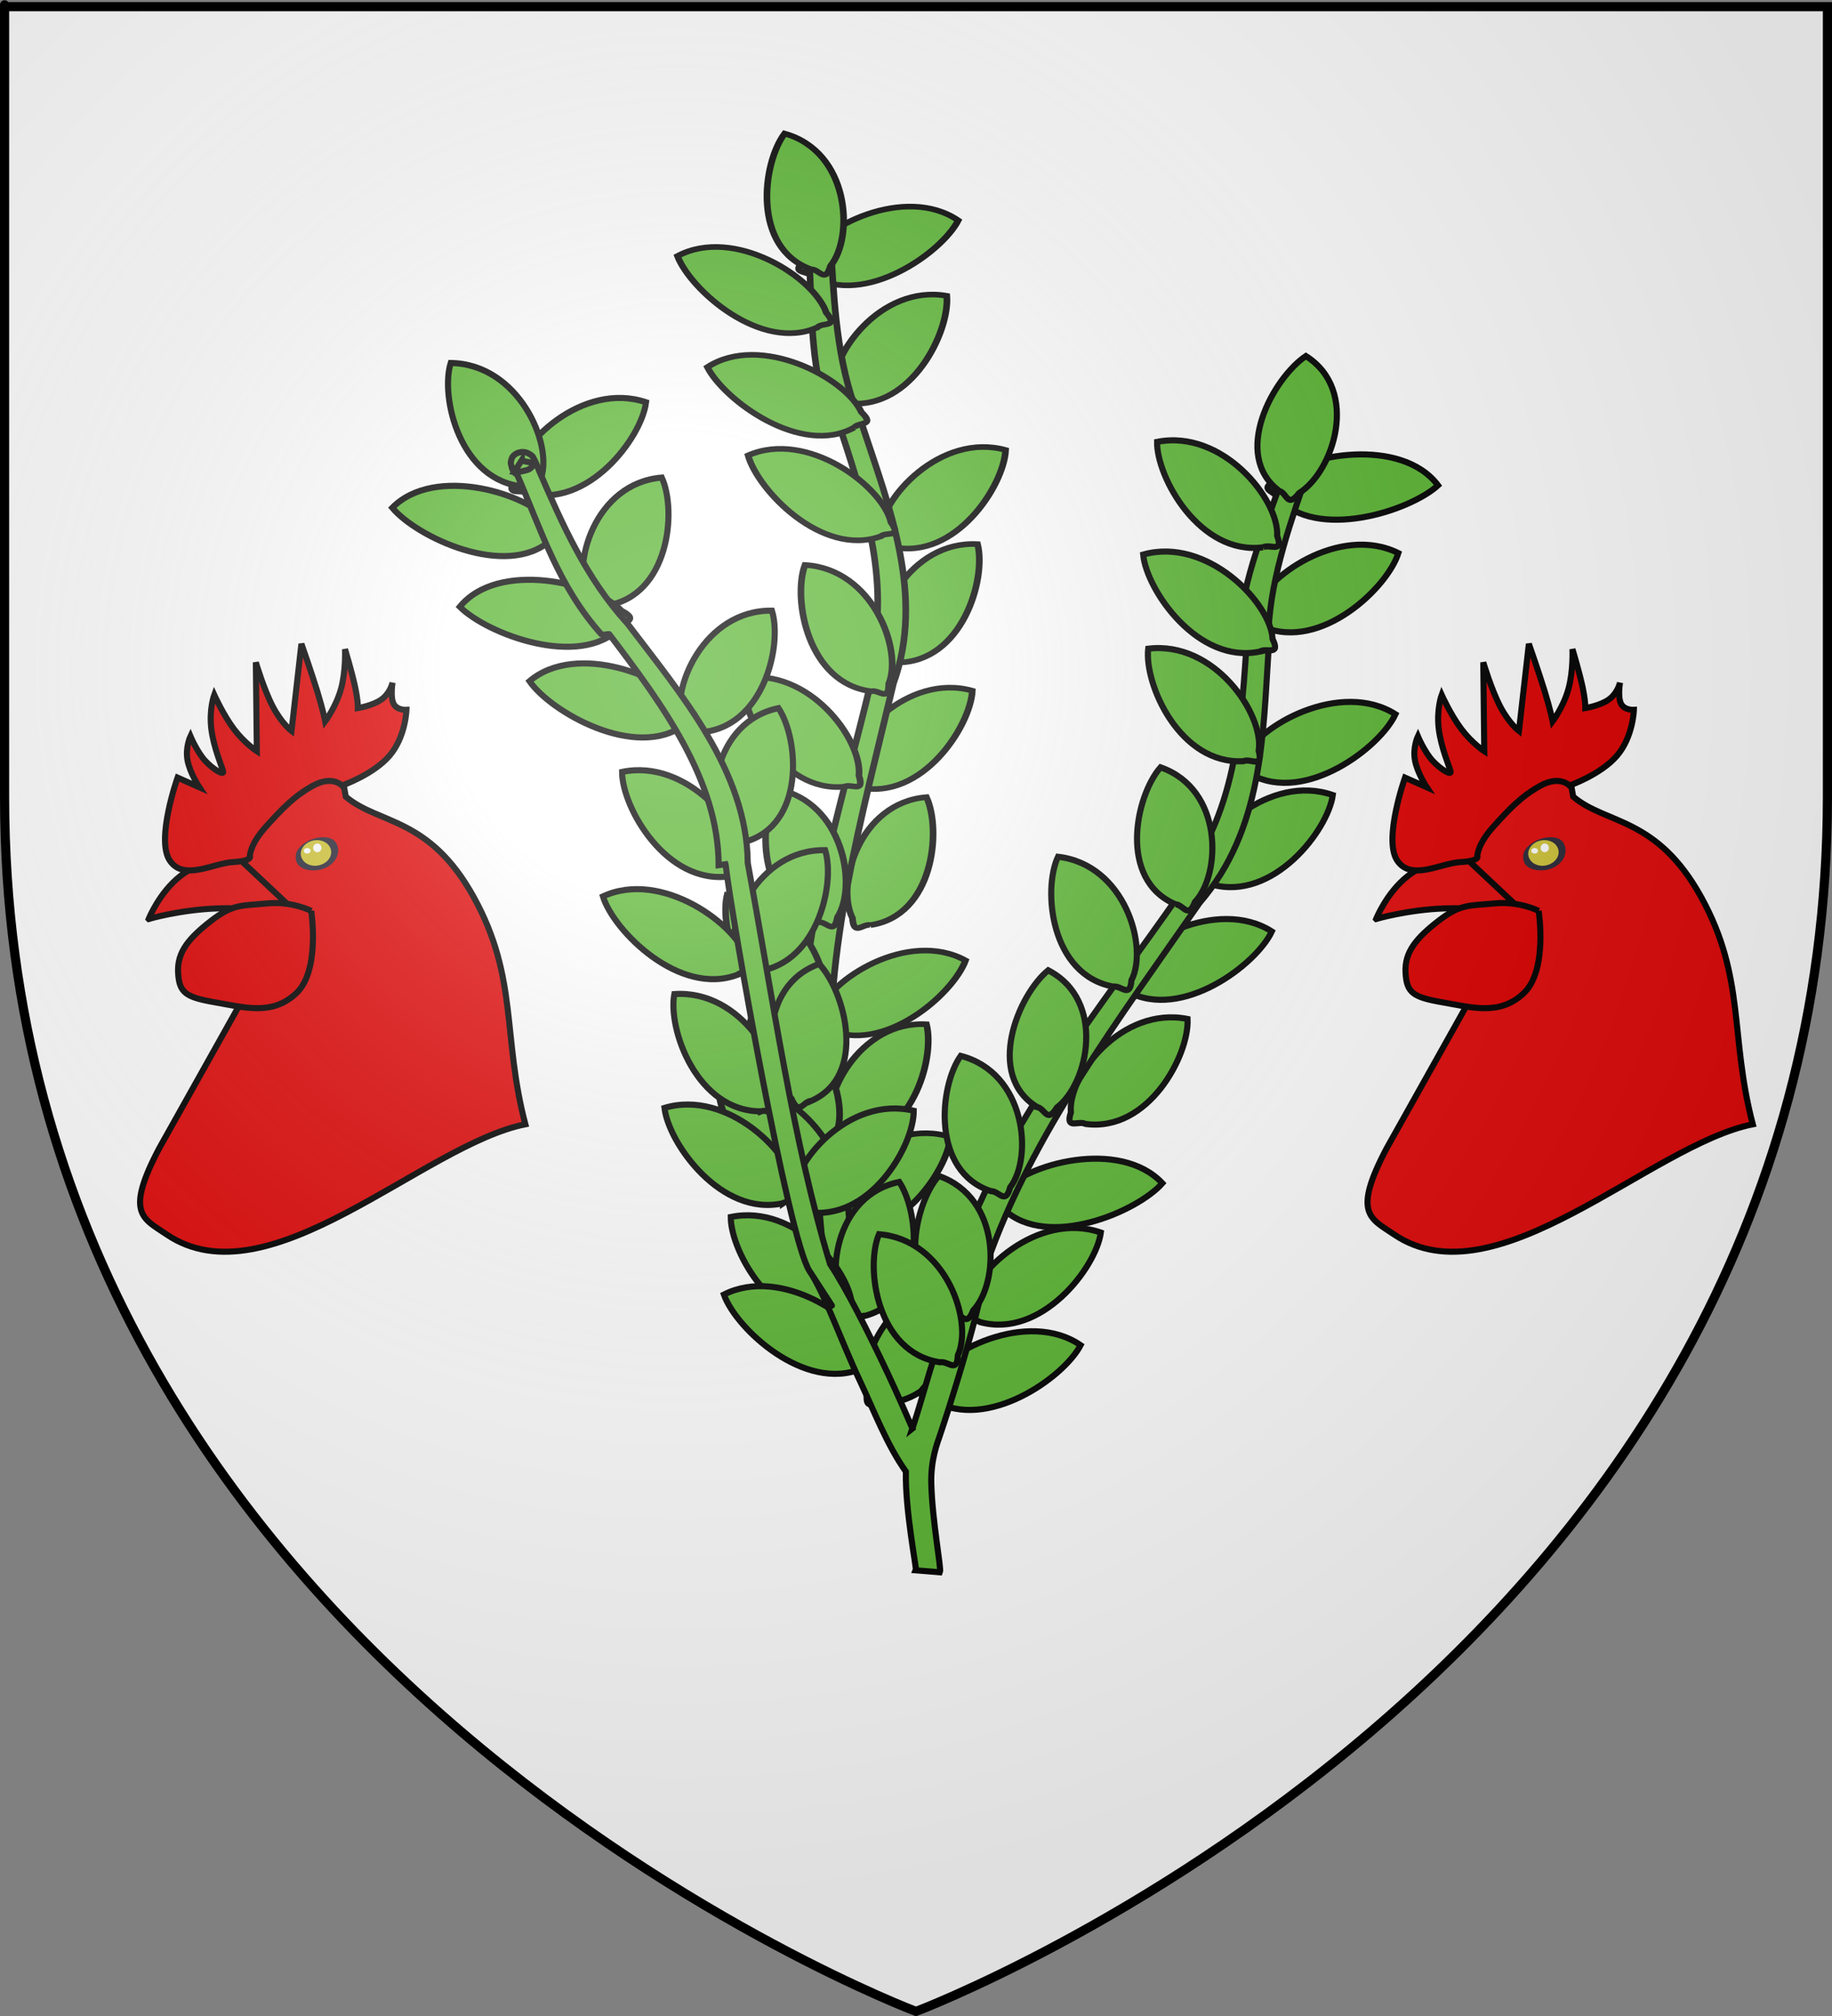 <?xml version="1.0" encoding="UTF-8" standalone="no"?>
<svg
   xmlns:dc="http://purl.org/dc/elements/1.1/"
   xmlns:cc="http://creativecommons.org/ns#"
   xmlns:rdf="http://www.w3.org/1999/02/22-rdf-syntax-ns#"
   xmlns:svg="http://www.w3.org/2000/svg"
   xmlns="http://www.w3.org/2000/svg"
   xmlns:xlink="http://www.w3.org/1999/xlink"
   xmlns:sodipodi="http://sodipodi.sourceforge.net/DTD/sodipodi-0.dtd"
   xmlns:inkscape="http://www.inkscape.org/namespaces/inkscape"
   height="660"
   width="600"
   version="1.0"
   id="svg2"
   sodipodi:version="0.32"
   inkscape:version="0.48.1 r9760"
   sodipodi:docname="Blason_ville_fr_Bussière-Galant 87.svg"
   inkscape:export-filename="/Users/Augustin/Documents/temp/tyty.png"
   inkscape:export-xdpi="144"
   inkscape:export-ydpi="144"
   inkscape:output_extension="org.inkscape.output.svg.inkscape">
  <rect width="100%" height="100%" fill="#808080" stroke="none"/>
  <sodipodi:namedview
     inkscape:window-height="712"
     inkscape:window-width="1024"
     inkscape:pageshadow="2"
     inkscape:pageopacity="0.0"
     guidetolerance="10.0"
     gridtolerance="10.0"
     objecttolerance="10.0"
     borderopacity="1.0"
     bordercolor="#666666"
     pagecolor="#ffffff"
     id="base"
     showgrid="false"
     height="660px"
     inkscape:zoom="0.74925251"
     inkscape:cx="300"
     inkscape:cy="329.66161"
     inkscape:window-x="71"
     inkscape:window-y="0"
     inkscape:current-layer="layer1-4"
     inkscape:window-maximized="0" />
  <desc
     id="desc4">Flag of Canton of Valais (Wallis)</desc>
  <defs
     id="defs6">
    <linearGradient
       id="linearGradient2893">
      <stop
         style="stop-color:white;stop-opacity:0.314;"
         offset="0"
         id="stop2895" />
      <stop
         id="stop2897"
         offset="0.19"
         style="stop-color:white;stop-opacity:0.251;" />
      <stop
         style="stop-color:#6b6b6b;stop-opacity:0.125;"
         offset="0.6"
         id="stop2901" />
      <stop
         style="stop-color:black;stop-opacity:0.125;"
         offset="1"
         id="stop2899" />
    </linearGradient>
    <radialGradient
       inkscape:collect="always"
       xlink:href="#linearGradient2893"
       id="radialGradient3163"
       gradientUnits="userSpaceOnUse"
       gradientTransform="matrix(1.353,0,0,1.349,-77.629,-85.747)"
       cx="221.445"
       cy="226.331"
       fx="221.445"
       fy="226.331"
       r="300" />
    <linearGradient
       id="linearGradient10268">
      <stop
         id="stop10270"
         offset="0"
         style="stop-color:#493516;stop-opacity:1" />
      <stop
         id="stop10272"
         offset="1"
         style="stop-color:#a7a7a7;stop-opacity:1" />
    </linearGradient>
    <linearGradient
       id="linearGradient8505">
      <stop
         id="stop8507"
         offset="0"
         style="stop-color:#ac4b2a;stop-opacity:1" />
      <stop
         id="stop8509"
         offset="1"
         style="stop-color:#b01c00;stop-opacity:1" />
    </linearGradient>
    <inkscape:perspective
       id="perspective26"
       inkscape:persp3d-origin="372.04724 : 350.78739 : 1"
       inkscape:vp_z="744.09448 : 526.18109 : 1"
       inkscape:vp_y="0 : 1000 : 0"
       inkscape:vp_x="0 : 526.18109 : 1"
       sodipodi:type="inkscape:persp3d" />
  </defs>
  <g
     inkscape:groupmode="layer"
     id="layer3"
     inkscape:label="Fond écu"
     style="display:inline"
     sodipodi:insensitive="true">
    <path
       id="path2855"
       style="fill:#ffffff;fill-opacity:1;fill-rule:evenodd;stroke:none;stroke-width:1px;stroke-linecap:butt;stroke-linejoin:miter;stroke-opacity:1"
       d="M 300,658.5 C 300,658.5 598.5,546.18 598.5,260.728 C 598.5,-24.723 598.5,2.176 598.5,2.176 L 1.5,2.176 L 1.5,260.728 C 1.5,546.18 300,658.5 300,658.5 z "
       sodipodi:nodetypes="cccccc" />
  </g>
  <g
     inkscape:groupmode="layer"
     id="layer4"
     inkscape:label="Meubles">
    <g
       style="fill:#5ab532;stroke:#000000;stroke-width:1.414;display:inline"
       id="g5960"
       transform="matrix(1.414,0,0,1.414,-124.482,-325.628)">
      <g
         transform="matrix(-1.03,-0.056,-0.047,0.872,1268.471,245.328)"
         style="fill:#5ab532;fill-opacity:1;stroke:#000000;stroke-width:1.49;stroke-miterlimit:4;stroke-opacity:1;stroke-dasharray:none"
         id="g9725">
        <path
           sodipodi:nodetypes="cccc"
           id="path9727"
           d="m 937.123,288.554 c 1.792,-0.339 3.643,3.304 4.142,-1.591 4.223,-8.646 -0.168,-30.675 -15.14,-33.08 -3.83,8.628 -2.986,31.29 10.999,34.671 z"
           style="fill:#5ab532;fill-opacity:1;fill-rule:evenodd;stroke:#000000;stroke-width:1.49;stroke-linecap:butt;stroke-linejoin:miter;stroke-miterlimit:4;stroke-opacity:1;stroke-dasharray:none"
           inkscape:connector-curvature="0" />
        <path
           style="fill:#5ab532;fill-opacity:1;fill-rule:evenodd;stroke:#000000;stroke-width:1.49;stroke-linecap:butt;stroke-linejoin:miter;stroke-miterlimit:4;stroke-opacity:1;stroke-dasharray:none"
           d="m 941.231,252.299 c 1.502,-1.036 4.669,1.546 3.143,-3.131 0.362,-9.615 -12.572,-27.98 -27.237,-24.119 -0.009,9.44 9.938,29.82 24.094,27.25 z"
           id="path9729"
           sodipodi:nodetypes="cccc"
           inkscape:connector-curvature="0" />
        <path
           style="fill:#5ab532;fill-opacity:1;fill-rule:evenodd;stroke:#000000;stroke-width:1.49;stroke-linecap:butt;stroke-linejoin:miter;stroke-miterlimit:4;stroke-opacity:1;stroke-dasharray:none"
           d="m 934.107,218.647 c 1.716,-0.62 4.123,2.682 3.835,-2.23 2.793,-9.208 -5.05,-30.256 -20.214,-30.248 -2.408,9.128 2.034,31.366 16.379,32.478 z"
           id="path9731"
           sodipodi:nodetypes="cccc"
           inkscape:connector-curvature="0" />
        <path
           style="fill:#5ab532;fill-opacity:1;fill-rule:evenodd;stroke:#000000;stroke-width:1.49;stroke-linecap:butt;stroke-linejoin:miter;stroke-miterlimit:4;stroke-opacity:1;stroke-dasharray:none"
           d="m 936.601,188.154 c 1.504,-1.032 4.665,1.558 3.151,-3.123 0.386,-9.614 -12.502,-28.012 -27.176,-24.187 -0.033,9.44 9.863,29.845 24.025,27.311 z"
           id="path9733"
           sodipodi:nodetypes="cccc"
           inkscape:connector-curvature="0" />
        <path
           style="fill:#5ab532;fill-opacity:1;fill-rule:evenodd;stroke:#000000;stroke-width:1.49;stroke-linecap:butt;stroke-linejoin:miter;stroke-miterlimit:4;stroke-opacity:1;stroke-dasharray:none"
           d="m 948.412,150.719 c 1.611,-0.855 4.459,2.075 3.484,-2.747 1.469,-9.509 -9.257,-29.245 -24.269,-27.103 -1.099,9.376 6.428,30.768 20.786,29.85 z"
           id="path9735"
           sodipodi:nodetypes="cccc"
           inkscape:connector-curvature="0" />
        <path
           style="fill:#5ab532;fill-opacity:1;fill-rule:evenodd;stroke:#000000;stroke-width:1.49;stroke-linecap:butt;stroke-linejoin:miter;stroke-miterlimit:4;stroke-opacity:1;stroke-dasharray:none"
           d="m 958.2,117.61 c 1.034,-1.503 4.913,-0.22 1.82,-4.046 -3.089,-9.113 -21.72,-21.661 -34.044,-12.826 3.356,8.823 19.914,24.319 32.224,16.872 z"
           id="path9737"
           sodipodi:nodetypes="cccc"
           inkscape:connector-curvature="0" />
        <path
           style="fill:#5ab532;fill-opacity:1;fill-rule:evenodd;stroke:#000000;stroke-width:1.49;stroke-linecap:butt;stroke-linejoin:miter;stroke-miterlimit:4;stroke-opacity:1;stroke-dasharray:none"
           d="m 945.665,316.725 c 1.187,-1.385 4.909,0.3 2.237,-3.831 -2.111,-9.388 -19.314,-23.831 -32.501,-16.346 2.407,9.128 17.237,26.284 30.264,20.177 z"
           id="path9739"
           sodipodi:nodetypes="cccc"
           inkscape:connector-curvature="0" />
        <path
           style="fill:#5ab532;fill-opacity:1;fill-rule:evenodd;stroke:#000000;stroke-width:1.49;stroke-linecap:butt;stroke-linejoin:miter;stroke-miterlimit:4;stroke-opacity:1;stroke-dasharray:none"
           d="m 939.758,346.488 c 1.716,-0.62 4.123,2.682 3.835,-2.23 2.793,-9.208 -5.05,-30.256 -20.214,-30.248 -2.408,9.128 2.034,31.366 16.379,32.478 z"
           id="path9741"
           sodipodi:nodetypes="cccc"
           inkscape:connector-curvature="0" />
        <path
           sodipodi:nodetypes="cccc"
           id="path9743"
           d="m 941.747,369.841 c 1.461,-1.092 4.724,1.368 3.022,-3.248 -0.002,-9.622 -13.622,-27.485 -28.129,-23.071 0.348,9.434 11.058,29.423 25.107,26.319 z"
           style="fill:#5ab532;fill-opacity:1;fill-rule:evenodd;stroke:#000000;stroke-width:1.49;stroke-linecap:butt;stroke-linejoin:miter;stroke-miterlimit:4;stroke-opacity:1;stroke-dasharray:none"
           inkscape:transform-center-y="-15.166027"
           inkscape:connector-curvature="0" />
        <path
           sodipodi:nodetypes="csssccccccssccssccccccscccccssssscccssssssc"
           id="path9745"
           d="m 956.125,106.938 c -0.54,0.177 -0.88,0.486 -1.094,0.719 -0.854,0.929 -0.672,1.191 -0.75,1.562 -0.15,0.714 -0.241,1.606 -0.312,3 -0.003,0.058 0.003,0.066 0,0.125 -1.458,15.136 -3.02,30.198 -8.875,43.875 l -0.062,0.094 -0.031,0.094 c -6.977,21.107 -16.118,44.282 -10.094,67.812 5.43,35.561 12.37,71.636 9.125,107.156 -1.903,7.201 -3.753,19.514 -5.188,30.938 -0.729,5.802 -1.352,11.343 -1.781,15.719 -0.43,4.376 -0.695,7.426 -0.688,8.969 l 6.587,-0.031 c -0.004,-0.805 0.232,-4.146 0.656,-8.469 0.424,-4.323 1.058,-9.806 1.781,-15.562 1.446,-11.514 1.783,-24.21 3.538,-30.688 l 0.062,-0.219 1.619,-0.219 c 3.331,-36.465 -5.366,-72.917 -10.775,-108.344 l 0,-0.125 1.556,-0.125 c -5.622,-21.571 1.24,-43.734 8.288,-65.031 0.024,-0.071 1.626,-0.147 1.65,-0.219 6.189,-14.572 6.175,-30.16 7.631,-45.281 l 0,-0.062 0,-0.031 c 0.005,-0.092 -0.005,-0.07 0,-0.156 0.611,-0.651 0.613,-1.026 0.656,-1.25 0.048,-0.248 0.058,-0.39 0.062,-0.531 0.009,-0.283 -0.008,-0.514 -0.031,-0.75 -0.047,-0.472 0.148,-0.66 -0.469,-1.75 -0.154,-0.272 -0.374,-0.774 -1.344,-1.156 -0.485,-0.191 -1.179,-0.239 -1.719,-0.062 z m 0.9,2.031 2.438,2.594 c -0.082,0.038 -0.092,0.094 -0.188,0.125 -0.518,0.17 -2.78,0.151 -3.244,-0.031 -0.927,-0.365 -1.104,-0.829 -1.219,-1.031 -0.408,-0.722 -0.182,-0.356 -0.125,-0.188 0.007,0.02 -10e-4,-0.046 0,-0.031 0.002,-0.036 0.01,-0.049 0.031,-0.156 0.033,-0.171 1.478,-0.508 2.306,-1.281 z"
           style="fill:#5ab532;fill-opacity:1;fill-rule:evenodd;stroke:#000000;stroke-width:1.49;stroke-linecap:butt;stroke-linejoin:miter;stroke-miterlimit:4;stroke-opacity:1;stroke-dasharray:none"
           inkscape:connector-curvature="0" />
        <path
           style="fill:#5ab532;fill-opacity:1;fill-rule:evenodd;stroke:#000000;stroke-width:1.49;stroke-linecap:butt;stroke-linejoin:miter;stroke-miterlimit:4;stroke-opacity:1;stroke-dasharray:none"
           d="m 948.782,288.554 c -1.792,-0.339 -3.643,3.304 -4.142,-1.591 -4.223,-8.646 0.168,-30.675 15.14,-33.08 3.83,8.628 2.986,31.29 -10.999,34.671 z"
           id="path9747"
           sodipodi:nodetypes="cccc"
           inkscape:connector-curvature="0" />
        <path
           sodipodi:nodetypes="cccc"
           id="path9749"
           d="m 944.674,252.299 c -1.502,-1.036 -4.669,1.546 -3.143,-3.131 -0.362,-9.615 12.572,-27.98 27.237,-24.119 0.009,9.44 -9.938,29.82 -24.094,27.25 z"
           style="fill:#5ab532;fill-opacity:1;fill-rule:evenodd;stroke:#000000;stroke-width:1.49;stroke-linecap:butt;stroke-linejoin:miter;stroke-miterlimit:4;stroke-opacity:1;stroke-dasharray:none"
           inkscape:connector-curvature="0" />
        <path
           sodipodi:nodetypes="cccc"
           id="path9751"
           d="m 939.798,226.647 c -1.716,-0.62 -4.123,2.682 -3.835,-2.23 -2.793,-9.208 5.05,-30.256 20.214,-30.248 2.408,9.128 -2.034,31.366 -16.379,32.478 z"
           style="fill:#5ab532;fill-opacity:1;fill-rule:evenodd;stroke:#000000;stroke-width:1.49;stroke-linecap:butt;stroke-linejoin:miter;stroke-miterlimit:4;stroke-opacity:1;stroke-dasharray:none"
           inkscape:connector-curvature="0" />
        <path
           sodipodi:nodetypes="cccc"
           id="path9753"
           d="m 939.568,185.511 c -1.157,-1.41 -4.914,0.195 -2.155,-3.878 2.311,-9.34 19.818,-23.414 32.843,-15.648 -2.601,9.075 -17.795,25.91 -30.688,19.527 z"
           style="fill:#5ab532;fill-opacity:1;fill-rule:evenodd;stroke:#000000;stroke-width:1.49;stroke-linecap:butt;stroke-linejoin:miter;stroke-miterlimit:4;stroke-opacity:1;stroke-dasharray:none"
           inkscape:connector-curvature="0" />
        <path
           sodipodi:nodetypes="cccc"
           id="path9755"
           d="m 946.823,157.089 c -0.893,-1.59 -4.873,-0.664 -1.446,-4.194 3.903,-8.795 23.595,-19.602 35.067,-9.686 -4.143,8.483 -22.037,22.413 -33.621,13.88 z"
           style="fill:#5ab532;fill-opacity:1;fill-rule:evenodd;stroke:#000000;stroke-width:1.49;stroke-linecap:butt;stroke-linejoin:miter;stroke-miterlimit:4;stroke-opacity:1;stroke-dasharray:none"
           inkscape:connector-curvature="0" />
        <path
           sodipodi:nodetypes="cccc"
           id="path9757"
           d="m 956.276,131.102 c -1.034,-1.503 -4.913,-0.22 -1.82,-4.046 3.089,-9.113 21.72,-21.661 34.044,-12.826 -3.356,8.823 -19.914,24.319 -32.224,16.872 z"
           style="fill:#5ab532;fill-opacity:1;fill-rule:evenodd;stroke:#000000;stroke-width:1.49;stroke-linecap:butt;stroke-linejoin:miter;stroke-miterlimit:4;stroke-opacity:1;stroke-dasharray:none"
           inkscape:connector-curvature="0" />
        <path
           sodipodi:nodetypes="cccc"
           id="path9759"
           d="m 958.334,115.817 c -1.817,-0.166 -3.31,3.638 -4.275,-1.187 -5.032,-8.201 -2.772,-30.55 11.9,-34.379 4.64,8.221 5.971,30.86 -7.625,35.566 z"
           style="fill:#5ab532;fill-opacity:1;fill-rule:evenodd;stroke:#000000;stroke-width:1.49;stroke-linecap:butt;stroke-linejoin:miter;stroke-miterlimit:4;stroke-opacity:1;stroke-dasharray:none"
           inkscape:connector-curvature="0" />
        <path
           sodipodi:nodetypes="cccc"
           id="path9761"
           d="m 950.195,313.268 c -1.648,-0.782 -4.362,2.273 -3.603,-2.588 -1.895,-9.434 7.936,-29.631 23.029,-28.164 1.519,9.317 -5.041,31.025 -19.426,30.752 z"
           style="fill:#5ab532;fill-opacity:1;fill-rule:evenodd;stroke:#000000;stroke-width:1.49;stroke-linecap:butt;stroke-linejoin:miter;stroke-miterlimit:4;stroke-opacity:1;stroke-dasharray:none"
           inkscape:connector-curvature="0" />
        <path
           sodipodi:nodetypes="cccc"
           id="path9763"
           d="m 946.147,346.488 c -1.716,-0.62 -4.123,2.682 -3.835,-2.23 -2.793,-9.208 5.05,-30.256 20.214,-30.248 2.408,9.128 -2.034,31.366 -16.379,32.478 z"
           style="fill:#5ab532;fill-opacity:1;fill-rule:evenodd;stroke:#000000;stroke-width:1.49;stroke-linecap:butt;stroke-linejoin:miter;stroke-miterlimit:4;stroke-opacity:1;stroke-dasharray:none"
           inkscape:connector-curvature="0" />
        <path
           inkscape:transform-center-y="-15.166027"
           style="fill:#5ab532;fill-opacity:1;fill-rule:evenodd;stroke:#000000;stroke-width:1.49;stroke-linecap:butt;stroke-linejoin:miter;stroke-miterlimit:4;stroke-opacity:1;stroke-dasharray:none"
           d="m 944.158,359.841 c -1.461,-1.092 -4.724,1.368 -3.022,-3.248 0.002,-9.622 13.622,-27.485 28.129,-23.071 -0.348,9.434 -11.058,29.423 -25.107,26.319 z"
           id="path9765"
           sodipodi:nodetypes="cccc"
           inkscape:connector-curvature="0" />
      </g>
      <path
         style="fill:#5ab532;fill-opacity:1;fill-rule:evenodd;stroke:#000000;stroke-width:1.414;stroke-linecap:butt;stroke-linejoin:miter;stroke-miterlimit:4;stroke-opacity:1;stroke-dasharray:none"
         d="m 274.817,510.868 c -1.547,-0.93 -4.815,1.273 -3.237,-2.788 -0.363,-8.407 12.989,-24.238 28.103,-20.619 2e-4,8.248 -10.275,25.889 -24.866,23.407 z"
         id="path9767"
         sodipodi:nodetypes="cccc"
         inkscape:connector-curvature="0" />
      <path
         sodipodi:nodetypes="cccc"
         id="path9769"
         d="m 275.927,485.18 c -1.876,0.084 -2.763,3.561 -4.547,-0.491 -6.483,-6.463 -7.895,-26.075 6.398,-31.223 6.086,6.53 11.201,25.943 -1.851,31.715 z"
         style="fill:#5ab532;fill-opacity:1;fill-rule:evenodd;stroke:#000000;stroke-width:1.414;stroke-linecap:butt;stroke-linejoin:miter;stroke-miterlimit:4;stroke-opacity:1;stroke-dasharray:none"
         inkscape:connector-curvature="0" />
      <path
         style="fill:#5ab532;fill-opacity:1;fill-rule:evenodd;stroke:#000000;stroke-width:1.414;stroke-linecap:butt;stroke-linejoin:miter;stroke-miterlimit:4;stroke-opacity:1;stroke-dasharray:none"
         d="m 262.303,455.255 c -1.769,-0.568 -4.248,2.281 -3.956,-2.006 -2.888,-8.087 5.179,-26.361 20.812,-26.125 2.491,8.012 -2.068,27.376 -16.856,28.131 z"
         id="path9771"
         sodipodi:nodetypes="cccc"
         inkscape:connector-curvature="0" />
      <path
         style="fill:#5ab532;fill-opacity:1;fill-rule:evenodd;stroke:#000000;stroke-width:1.414;stroke-linecap:butt;stroke-linejoin:miter;stroke-miterlimit:4;stroke-opacity:1;stroke-dasharray:none"
         d="m 260.559,425.21 c -1.873,-0.17 -3.405,3.132 -4.41,-1.097 -5.204,-7.237 -2.919,-26.733 12.2,-29.871 4.799,7.249 6.217,27.049 -7.791,30.969 z"
         id="path9773"
         sodipodi:nodetypes="cccc"
         inkscape:connector-curvature="0" />
      <path
         style="fill:#5ab532;fill-opacity:1;fill-rule:evenodd;stroke:#000000;stroke-width:1.414;stroke-linecap:butt;stroke-linejoin:miter;stroke-miterlimit:4;stroke-opacity:1;stroke-dasharray:none"
         d="m 250.057,399.842 c -1.771,-0.564 -4.241,2.29 -3.962,-1.998 -2.912,-8.082 5.1,-26.373 20.733,-26.17 2.514,8.007 -1.987,27.382 -16.771,28.168 z"
         id="path9775"
         sodipodi:nodetypes="cccc"
         inkscape:connector-curvature="0" />
      <path
         style="fill:#5ab532;fill-opacity:1;fill-rule:evenodd;stroke:#000000;stroke-width:1.414;stroke-linecap:butt;stroke-linejoin:miter;stroke-miterlimit:4;stroke-opacity:1;stroke-dasharray:none"
         d="m 228.443,370.512 c -1.831,-0.392 -3.9,2.686 -4.195,-1.61 -3.964,-7.768 1.541,-26.747 17.069,-28.042 3.56,7.731 1.68,27.453 -12.874,29.652 z"
         id="path9777"
         sodipodi:nodetypes="cccc"
         inkscape:connector-curvature="0" />
      <path
         style="fill:#5ab532;fill-opacity:1;fill-rule:evenodd;stroke:#000000;stroke-width:1.414;stroke-linecap:butt;stroke-linejoin:miter;stroke-miterlimit:4;stroke-opacity:1;stroke-dasharray:none"
         d="m 209.983,344.436 c -1.426,-1.061 -4.956,0.833 -2.878,-3.057 0.685,-8.377 15.958,-22.894 30.567,-17.951 -1.026,8.187 -13.459,24.776 -27.688,21.008 z"
         id="path9779"
         sodipodi:nodetypes="cccc"
         inkscape:connector-curvature="0" />
      <path
         style="fill:#5ab532;fill-opacity:1;fill-rule:evenodd;stroke:#000000;stroke-width:1.414;stroke-linecap:butt;stroke-linejoin:miter;stroke-miterlimit:4;stroke-opacity:1;stroke-dasharray:none"
         d="m 288.529,534.908 c -1.873,-0.17 -3.405,3.132 -4.41,-1.097 -5.204,-7.237 -2.919,-26.733 12.2,-29.871 4.799,7.249 6.217,27.049 -7.791,30.969 z"
         id="path9781"
         sodipodi:nodetypes="cccc"
         inkscape:connector-curvature="0" />
      <path
         sodipodi:nodetypes="cccc"
         id="path9783"
         d="m 292.684,555.146 c -1.744,-0.624 -4.35,2.142 -3.867,-2.13 -2.527,-8.169 6.355,-26.158 21.977,-25.421 2.133,8.081 -3.29,27.271 -18.111,27.551 z"
         style="fill:#5ab532;fill-opacity:1;fill-rule:evenodd;stroke:#000000;stroke-width:1.414;stroke-linecap:butt;stroke-linejoin:miter;stroke-miterlimit:4;stroke-opacity:1;stroke-dasharray:none"
         inkscape:transform-center-y="-15.166027"
         inkscape:connector-curvature="0" />
      <path
         style="fill:#5ab532;fill-opacity:1;fill-rule:evenodd;stroke:#000000;stroke-width:1.414;stroke-linecap:butt;stroke-linejoin:miter;stroke-miterlimit:4;stroke-opacity:1;stroke-dasharray:none"
         d="m 264.304,487.599 c 1.698,-0.66 4.5,2.049 3.71,-2.21 1.938,-8.216 -8.231,-26.005 -23.788,-24.942 -1.55,8.119 5.248,27.182 20.078,27.151 z"
         id="path9785"
         sodipodi:nodetypes="cccc"
         inkscape:connector-curvature="0" />
      <path
         sodipodi:nodetypes="cccc"
         id="path9787"
         d="m 258.87,455.969 c 1.225,-1.191 5.061,0.344 2.31,-3.31 -2.167,-8.237 -19.888,-21.145 -33.491,-14.824 2.472,8.016 17.745,23.253 31.181,18.135 z"
         style="fill:#5ab532;fill-opacity:1;fill-rule:evenodd;stroke:#000000;stroke-width:1.414;stroke-linecap:butt;stroke-linejoin:miter;stroke-miterlimit:4;stroke-opacity:1;stroke-dasharray:none"
         inkscape:connector-curvature="0" />
      <path
         sodipodi:nodetypes="cccc"
         id="path9789"
         d="m 256.988,433.182 c 1.547,-0.882 4.815,1.421 3.237,-2.689 0.364,-8.396 -12.987,-24.637 -28.102,-21.484 -8.3e-4,8.248 10.273,26.205 24.864,24.173 z"
         style="fill:#5ab532;fill-opacity:1;fill-rule:evenodd;stroke:#000000;stroke-width:1.414;stroke-linecap:butt;stroke-linejoin:miter;stroke-miterlimit:4;stroke-opacity:1;stroke-dasharray:none"
         inkscape:connector-curvature="0" />
      <path
         sodipodi:nodetypes="cccc"
         id="path9791"
         d="m 246.405,398.213 c 0.783,-1.437 4.95,-0.854 1.129,-3.739 -4.759,-7.45 -25.911,-15.765 -36.854,-6.471 4.978,7.164 24.55,18.304 35.725,10.21 z"
         style="fill:#5ab532;fill-opacity:1;fill-rule:evenodd;stroke:#000000;stroke-width:1.414;stroke-linecap:butt;stroke-linejoin:miter;stroke-miterlimit:4;stroke-opacity:1;stroke-dasharray:none"
         inkscape:connector-curvature="0" />
      <path
         sodipodi:nodetypes="cccc"
         id="path9793"
         d="m 231.701,375.59 c 0.473,-1.535 4.683,-1.575 0.339,-3.861 -6.203,-6.656 -28.674,-11.746 -37.504,-0.948 6.359,6.342 27.86,14.455 37.165,4.808 z"
         style="fill:#5ab532;fill-opacity:1;fill-rule:evenodd;stroke:#000000;stroke-width:1.414;stroke-linecap:butt;stroke-linejoin:miter;stroke-miterlimit:4;stroke-opacity:1;stroke-dasharray:none"
         inkscape:connector-curvature="0" />
      <path
         sodipodi:nodetypes="cccc"
         id="path9795"
         d="m 215.448,355.491 c 0.636,-1.49 4.84,-1.206 0.751,-3.812 -5.475,-7.095 -27.346,-13.882 -37.309,-3.826 5.665,6.794 26.244,16.514 36.558,7.638 z"
         style="fill:#5ab532;fill-opacity:1;fill-rule:evenodd;stroke:#000000;stroke-width:1.414;stroke-linecap:butt;stroke-linejoin:miter;stroke-miterlimit:4;stroke-opacity:1;stroke-dasharray:none"
         inkscape:connector-curvature="0" />
      <path
         sodipodi:nodetypes="cccc"
         id="path9797"
         d="m 209.379,342.942 c 1.767,-0.517 4.256,2.402 3.95,-1.894 2.861,-8.006 -5.266,-26.509 -20.899,-26.716 -2.464,7.942 2.159,27.436 16.95,28.61 z"
         style="fill:#5ab532;fill-opacity:1;fill-rule:evenodd;stroke:#000000;stroke-width:1.414;stroke-linecap:butt;stroke-linejoin:miter;stroke-miterlimit:4;stroke-opacity:1;stroke-dasharray:none"
         inkscape:connector-curvature="0" />
      <path
         sodipodi:nodetypes="cccc"
         id="path9799"
         d="m 269.392,508.873 c 1.437,-1.006 4.945,1.025 2.912,-2.945 -0.591,-8.401 -15.7,-23.508 -30.36,-19.131 0.935,8.225 13.18,25.292 27.448,22.076 z"
         style="fill:#5ab532;fill-opacity:1;fill-rule:evenodd;stroke:#000000;stroke-width:1.414;stroke-linecap:butt;stroke-linejoin:miter;stroke-miterlimit:4;stroke-opacity:1;stroke-dasharray:none"
         inkscape:connector-curvature="0" />
      <path
         sodipodi:nodetypes="cccc"
         id="path9801"
         d="m 282.159,536.234 c 1.547,-0.882 4.815,1.421 3.237,-2.689 0.364,-8.396 -12.987,-24.637 -28.102,-21.484 -8.3e-4,8.248 10.273,26.205 24.864,24.173 z"
         style="fill:#5ab532;fill-opacity:1;fill-rule:evenodd;stroke:#000000;stroke-width:1.414;stroke-linecap:butt;stroke-linejoin:miter;stroke-miterlimit:4;stroke-opacity:1;stroke-dasharray:none"
         inkscape:connector-curvature="0" />
      <path
         inkscape:transform-center-y="-15.166027"
         style="fill:#5ab532;fill-opacity:1;fill-rule:evenodd;stroke:#000000;stroke-width:1.414;stroke-linecap:butt;stroke-linejoin:miter;stroke-miterlimit:4;stroke-opacity:1;stroke-dasharray:none"
         d="m 287.653,547.156 c 1.17,-1.23 5.069,0.182 2.159,-3.384 -2.532,-8.168 -20.804,-20.506 -34.106,-13.75 2.826,7.936 18.758,22.683 31.947,17.134 z"
         id="path9803"
         sodipodi:nodetypes="cccc"
         inkscape:connector-curvature="0" />
      <path
         style="fill:#5ab532;fill-opacity:1;fill-rule:evenodd;stroke:#000000;stroke-width:1.414;stroke-linecap:butt;stroke-linejoin:miter;stroke-miterlimit:4;stroke-opacity:1;stroke-dasharray:none"
         d="m 339.448,490.512 c -1.591,-0.874 -4.743,1.446 -3.371,-2.671 -0.784,-8.393 11.753,-24.702 27.023,-21.628 0.414,8.247 -8.96,26.256 -23.651,24.3 z"
         id="path9805"
         sodipodi:nodetypes="cccc"
         inkscape:connector-curvature="0" />
      <path
         sodipodi:nodetypes="cccc"
         id="path9807"
         d="m 349.207,459.873 c -1.049,-1.339 -5.063,-0.316 -1.831,-3.58 3.287,-7.882 22.633,-18.372 35.239,-10.343 -3.558,7.623 -20.8,20.74 -33.408,13.923 z"
         style="fill:#5ab532;fill-opacity:1;fill-rule:evenodd;stroke:#000000;stroke-width:1.414;stroke-linecap:butt;stroke-linejoin:miter;stroke-miterlimit:4;stroke-opacity:1;stroke-dasharray:none"
         inkscape:connector-curvature="0" />
      <path
         sodipodi:nodetypes="cccc"
         id="path9809"
         d="m 368.756,435.098 c -1.411,-1.075 -4.968,0.783 -2.836,-3.085 0.801,-8.368 16.277,-22.729 30.819,-17.642 -1.14,8.174 -13.804,24.635 -27.983,20.727 z"
         style="fill:#5ab532;fill-opacity:1;fill-rule:evenodd;stroke:#000000;stroke-width:1.414;stroke-linecap:butt;stroke-linejoin:miter;stroke-miterlimit:4;stroke-opacity:1;stroke-dasharray:none"
         inkscape:connector-curvature="0" />
      <path
         sodipodi:nodetypes="cccc"
         id="path9811"
         d="m 377.886,409.651 c -1.053,-1.337 -5.063,-0.305 -1.842,-3.577 3.263,-7.889 22.577,-18.421 35.207,-10.418 -3.536,7.631 -20.738,20.785 -33.365,13.995 z"
         style="fill:#5ab532;fill-opacity:1;fill-rule:evenodd;stroke:#000000;stroke-width:1.414;stroke-linecap:butt;stroke-linejoin:miter;stroke-miterlimit:4;stroke-opacity:1;stroke-dasharray:none"
         inkscape:connector-curvature="0" />
      <path
         sodipodi:nodetypes="cccc"
         id="path9813"
         d="m 380.704,375.478 c -1.222,-1.23 -5.061,0.181 -2.303,-3.385 2.184,-8.167 19.93,-20.503 33.52,-13.745 -2.488,7.936 -17.792,22.681 -31.217,17.13 z"
         style="fill:#5ab532;fill-opacity:1;fill-rule:evenodd;stroke:#000000;stroke-width:1.414;stroke-linecap:butt;stroke-linejoin:miter;stroke-miterlimit:4;stroke-opacity:1;stroke-dasharray:none"
         inkscape:connector-curvature="0" />
      <path
         sodipodi:nodetypes="cccc"
         id="path9815"
         d="m 383.826,345.476 c -0.424,-1.559 -4.63,-1.823 -0.217,-3.875 6.407,-6.32 29.019,-10.207 37.502,1.052 -6.553,5.997 -28.291,12.958 -37.285,2.823 z"
         style="fill:#5ab532;fill-opacity:1;fill-rule:evenodd;stroke:#000000;stroke-width:1.414;stroke-linecap:butt;stroke-linejoin:miter;stroke-miterlimit:4;stroke-opacity:1;stroke-dasharray:none"
         inkscape:connector-curvature="0" />
      <path
         sodipodi:nodetypes="cccc"
         id="path9817"
         d="m 320.608,510.389 c -0.615,-1.516 -4.822,-1.403 -0.698,-3.842 5.572,-6.87 27.531,-12.765 37.352,-2.305 -5.758,6.562 -26.466,15.44 -36.654,6.147 z"
         style="fill:#5ab532;fill-opacity:1;fill-rule:evenodd;stroke:#000000;stroke-width:1.414;stroke-linecap:butt;stroke-linejoin:miter;stroke-miterlimit:4;stroke-opacity:1;stroke-dasharray:none"
         inkscape:connector-curvature="0" />
      <path
         sodipodi:nodetypes="cccc"
         id="path9819"
         d="m 315.028,536.39 c -1.411,-1.075 -4.968,0.783 -2.836,-3.085 0.801,-8.368 16.277,-22.729 30.819,-17.642 -1.14,8.174 -13.804,24.635 -27.983,20.727 z"
         style="fill:#5ab532;fill-opacity:1;fill-rule:evenodd;stroke:#000000;stroke-width:1.414;stroke-linecap:butt;stroke-linejoin:miter;stroke-miterlimit:4;stroke-opacity:1;stroke-dasharray:none"
         inkscape:connector-curvature="0" />
      <path
         inkscape:transform-center-y="-15.166027"
         style="fill:#5ab532;fill-opacity:1;fill-rule:evenodd;stroke:#000000;stroke-width:1.414;stroke-linecap:butt;stroke-linejoin:miter;stroke-miterlimit:4;stroke-opacity:1;stroke-dasharray:none"
         d="m 304.295,554.573 c -0.989,-1.371 -5.048,-0.478 -1.672,-3.634 3.638,-7.765 23.452,-17.62 35.7,-9.198 -3.898,7.498 -21.725,20.044 -34.028,12.832 z"
         id="path9821"
         sodipodi:nodetypes="cccc"
         inkscape:connector-curvature="0" />
      <path
         id="path9823"
         style="fill:#5ab532;fill-opacity:1;fill-rule:evenodd;stroke:#000000;stroke-width:1.414;stroke-linecap:butt;stroke-linejoin:miter;stroke-miterlimit:4;stroke-opacity:1;stroke-dasharray:none"
         d="m 208.883,336.857 -1.748,2.708 c 0.092,0.015 0.116,0.06 0.22,0.067 0.56,0.037 2.811,-0.448 3.225,-0.699 0.828,-0.502 0.883,-0.933 0.944,-1.128 0.217,-0.698 0.088,-0.34 0.075,-0.185 -0.002,0.019 -0.011,-0.039 -0.008,-0.026 -0.012,-0.03 -0.023,-0.039 -0.072,-0.126 -0.078,-0.138 -1.607,-0.125 -2.636,-0.609 z m 90.484,224.174 c 1.226,-3.631 2.551,-8.365 4.033,-13.254 2.964,-9.777 7.438,-20.139 8.203,-25.954 l 0.023,-0.198 -1.47,-0.719 c 10.584,-30.548 32.7,-57.056 51.276,-83.838 l 0.047,-0.101 -1.445,-0.622 c 13.544,-15.527 15.337,-35.715 16.624,-55.265 0.004,-0.065 -1.504,-0.664 -1.5,-0.729 -0.43,-13.835 5.474,-26.412 9.791,-39.105 l 0.024,-0.051 0.012,-0.025 c 0.03,-0.075 0.031,-0.055 0.059,-0.126 -0.34,-0.73 -0.2,-1.034 -0.157,-1.229 0.048,-0.216 0.092,-0.334 0.141,-0.45 0.098,-0.231 0.202,-0.412 0.313,-0.595 0.224,-0.366 0.108,-0.582 1.111,-1.255 0.251,-0.168 0.651,-0.499 1.726,-0.483 0.537,0.008 1.221,0.202 1.672,0.525 0.451,0.324 0.66,0.688 0.778,0.947 0.468,1.036 0.194,1.186 0.129,1.512 -0.126,0.627 -0.376,1.377 -0.834,2.526 -0.019,0.047 -0.028,0.052 -0.047,0.101 -4.321,12.705 -8.515,25.385 -8.067,38.386 l 0.025,0.097 -0.005,0.086 c -1.283,19.373 -1.273,41.141 -15.943,58.115 -18.646,26.883 -38.935,53.676 -49.245,83.433 -0.895,6.449 -3.774,17.008 -6.715,26.709 -1.494,4.927 -2.99,9.608 -4.231,13.284 -0.477,1.412 -2.089,5.435 -1.96,10.886 0.207,8.737 2.38,19.92 2.017,20.685 l -5.584,-0.457 c 0.208,-0.437 -2.483,-13.682 -2.317,-22.868 -4.399,-6.218 -7.221,-13.702 -10.622,-20.955 -4.468,-9.474 -8.142,-20.183 -11.593,-25.317 0,0 11.525,17.761 -0.12,-0.173 -4.903,-7.551 -18.112,-82.469 -19.408,-94.06 l -0.033,-0.106 -1.584,0.217 c -0.065,-19.478 -12.731,-36.869 -25.355,-53.487 -0.042,-0.056 -1.66,0.212 -1.702,0.157 -10,-11.087 -14.084,-24.322 -19.51,-36.857 l -0.016,-0.053 -0.008,-0.026 c -0.029,-0.077 -0.014,-0.06 -0.041,-0.133 -0.78,-0.426 -0.881,-0.744 -0.983,-0.925 -0.113,-0.2 -0.16,-0.319 -0.202,-0.438 -0.083,-0.238 -0.127,-0.438 -0.166,-0.643 -0.077,-0.411 -0.321,-0.53 0.007,-1.583 0.082,-0.263 0.169,-0.735 1.036,-1.26 0.433,-0.263 1.112,-0.448 1.697,-0.41 0.585,0.038 1.005,0.23 1.279,0.383 1.096,0.612 0.983,0.871 1.158,1.171 0.338,0.575 0.662,1.313 1.1,2.482 0.018,0.048 0.014,0.056 0.033,0.106 5.432,12.547 10.948,25.009 20.38,35.405 l 0.087,0.067 0.056,0.073 c 12.503,16.47 27.707,34.248 27.887,55.473 5.915,31.848 10.465,64.447 19.07,92.859 3.79,5.718 8.87,15.787 13.303,25.187 2.252,4.775 4.19,9.253 5.768,12.878 z m 88.851,-222.135 -3.318,1.277 c 0.065,0.058 0.053,0.107 0.133,0.164 0.432,0.31 2.61,1.054 3.123,1.061 1.027,0.016 1.373,-0.299 1.559,-0.424 0.664,-0.446 0.309,-0.226 0.191,-0.109 -0.014,0.014 0.019,-0.037 0.012,-0.025 0.012,-0.03 0.008,-0.043 0.029,-0.137 0.033,-0.149 -1.226,-0.906 -1.728,-1.807 z"
         sodipodi:nodetypes="ccssssssccsccccccscccccsssssssssccccccssscccccscccscccccsssssssssccccccscccssssssc"
         inkscape:connector-curvature="0" />
      <path
         sodipodi:nodetypes="cccc"
         id="path9825"
         d="m 328.264,486.606 c 1.847,0.327 2.246,3.887 4.574,0.103 7.318,-5.563 11.43,-24.815 -2.022,-31.772 -6.934,5.681 -14.688,24.255 -2.552,31.669 z"
         style="fill:#5ab532;fill-opacity:1;fill-rule:evenodd;stroke:#000000;stroke-width:1.414;stroke-linecap:butt;stroke-linejoin:miter;stroke-miterlimit:4;stroke-opacity:1;stroke-dasharray:none"
         inkscape:connector-curvature="0" />
      <path
         style="fill:#5ab532;fill-opacity:1;fill-rule:evenodd;stroke:#000000;stroke-width:1.414;stroke-linecap:butt;stroke-linejoin:miter;stroke-miterlimit:4;stroke-opacity:1;stroke-dasharray:none"
         d="m 345.904,458.719 c 1.832,-0.333 3.894,2.812 4.198,-1.475 3.98,-7.64 -1.486,-26.796 -17.011,-28.591 -3.576,7.616 -1.736,27.398 12.813,30.066 z"
         id="path9827"
         sodipodi:nodetypes="cccc"
         inkscape:connector-curvature="0" />
      <path
         style="fill:#5ab532;fill-opacity:1;fill-rule:evenodd;stroke:#000000;stroke-width:1.414;stroke-linecap:butt;stroke-linejoin:miter;stroke-miterlimit:4;stroke-opacity:1;stroke-dasharray:none"
         d="m 360.275,439.649 c 1.88,0.074 2.941,3.546 4.522,-0.515 6.158,-6.496 6.589,-26.113 -7.959,-31.186 -5.759,6.561 -9.901,25.998 3.438,31.701 z"
         id="path9829"
         sodipodi:nodetypes="cccc"
         inkscape:connector-curvature="0" />
      <path
         style="fill:#5ab532;fill-opacity:1;fill-rule:evenodd;stroke:#000000;stroke-width:1.414;stroke-linecap:butt;stroke-linejoin:miter;stroke-miterlimit:4;stroke-opacity:1;stroke-dasharray:none"
         d="m 376.04,406.524 c 1.643,-0.751 4.64,1.804 3.532,-2.408 1.313,-8.313 -10.162,-25.537 -25.59,-23.633 -0.934,8.196 7.278,26.874 22.057,26.041 z"
         id="path9831"
         sodipodi:nodetypes="cccc"
         inkscape:connector-curvature="0" />
      <path
         style="fill:#5ab532;fill-opacity:1;fill-rule:evenodd;stroke:#000000;stroke-width:1.414;stroke-linecap:butt;stroke-linejoin:miter;stroke-miterlimit:4;stroke-opacity:1;stroke-dasharray:none"
         d="m 379.821,381.152 c 1.458,-0.984 4.925,1.096 2.972,-2.901 -0.421,-8.406 -15.225,-23.726 -29.976,-19.565 0.768,8.235 12.669,25.473 27.005,22.466 z"
         id="path9833"
         sodipodi:nodetypes="cccc"
         inkscape:connector-curvature="0" />
      <path
         style="fill:#5ab532;fill-opacity:1;fill-rule:evenodd;stroke:#000000;stroke-width:1.414;stroke-linecap:butt;stroke-linejoin:miter;stroke-miterlimit:4;stroke-opacity:1;stroke-dasharray:none"
         d="m 380.573,357.011 c 1.56,-0.867 4.796,1.469 3.275,-2.656 0.48,-8.39 -12.648,-24.76 -27.809,-21.757 -0.115,8.246 9.912,26.3 24.534,24.413 z"
         id="path9835"
         sodipodi:nodetypes="cccc"
         inkscape:connector-curvature="0" />
      <path
         style="fill:#5ab532;fill-opacity:1;fill-rule:evenodd;stroke:#000000;stroke-width:1.414;stroke-linecap:butt;stroke-linejoin:miter;stroke-miterlimit:4;stroke-opacity:1;stroke-dasharray:none"
         d="m 384.376,343.984 c 1.805,0.475 1.8,4.045 4.549,0.474 7.926,-4.933 14.203,-23.729 1.577,-31.735 -7.557,5.082 -17.389,22.908 -6.126,31.261 z"
         id="path9837"
         sodipodi:nodetypes="cccc"
         inkscape:connector-curvature="0" />
      <path
         style="fill:#5ab532;fill-opacity:1;fill-rule:evenodd;stroke:#000000;stroke-width:1.414;stroke-linecap:butt;stroke-linejoin:miter;stroke-miterlimit:4;stroke-opacity:1;stroke-dasharray:none"
         d="m 317.569,506.081 c 1.876,-0.079 3.325,3.296 4.434,-0.882 5.382,-6.98 3.585,-26.575 -11.447,-30.447 -4.978,7.011 -6.889,26.73 7.012,31.329 z"
         id="path9839"
         sodipodi:nodetypes="cccc"
         inkscape:connector-curvature="0" />
      <path
         style="fill:#5ab532;fill-opacity:1;fill-rule:evenodd;stroke:#000000;stroke-width:1.414;stroke-linecap:butt;stroke-linejoin:miter;stroke-miterlimit:4;stroke-opacity:1;stroke-dasharray:none"
         d="m 308.899,534.25 c 1.88,0.074 2.941,3.546 4.522,-0.515 6.158,-6.496 6.589,-26.113 -7.959,-31.186 -5.759,6.561 -9.901,25.998 3.438,31.701 z"
         id="path9841"
         sodipodi:nodetypes="cccc"
         inkscape:connector-curvature="0" />
      <path
         sodipodi:nodetypes="cccc"
         id="path9843"
         d="m 305.762,545.694 c 1.814,-0.391 4.014,2.687 4.126,-1.609 3.634,-7.767 -2.68,-26.747 -18.263,-28.045 -3.231,7.731 -0.511,27.453 14.137,29.654 z"
         style="fill:#5ab532;fill-opacity:1;fill-rule:evenodd;stroke:#000000;stroke-width:1.414;stroke-linecap:butt;stroke-linejoin:miter;stroke-miterlimit:4;stroke-opacity:1;stroke-dasharray:none"
         inkscape:transform-center-y="-15.166027"
         inkscape:connector-curvature="0" />
    </g>
    <g
       id="layer1-4"
       transform="translate(-580.339,-319.296)">
      <g
         id="g11991">
        <path
           id="path2338"
           style="fill:#e20909;fill-opacity:1;fill-rule:evenodd;stroke:#000000;stroke-width:1.987;stroke-linecap:butt;stroke-linejoin:miter;stroke-miterlimit:4;stroke-opacity:1;stroke-dasharray:none"
           d="m 632.484,695.226 33.1,-59.054 -9.411,-43.21 35.047,-26.214 2.356,13.354 c 10.793,9.177 27.343,6.441 41.946,32.943 14.603,26.502 9.248,45.371 16.874,74.321 -33.394,6.646 -84.099,58.683 -117.478,36.067 -7.828,-5.304 -13.709,-6.812 -2.434,-28.208 z"
           inkscape:connector-curvature="0"
           sodipodi:nodetypes="cccccscsc" />
        <path
           id="path9393"
           style="fill:#e20909;fill-opacity:1;fill-rule:evenodd;stroke:#000000;stroke-width:1.987;stroke-linecap:butt;stroke-linejoin:miter;stroke-miterlimit:4;stroke-opacity:1;stroke-dasharray:none"
           d="m 629.031,620.153 c 0,0 3.453,-8.657 10.359,-14.055 6.906,-5.398 17.266,-7.537 17.266,-7.537 l 21.25,19.962 c 0,0 -14.078,-2.241 -26.297,-1.833 -12.219,0.407 -22.578,3.463 -22.578,3.463 z"
           inkscape:connector-curvature="0" />
        <g
           id="g7624"
           transform="matrix(0.909,0,0,0.807,462.441,410.727)">
          <path
             id="path3233"
             style="fill:#2b2938;fill-opacity:1;stroke:none"
             transform="matrix(0.901,-0.434,0.434,0.901,-76.676,128.626)"
             d="m 251.607,232.362 c 0,4.041 -3.6,7.321 -8.036,7.321 -4.436,0 -9.126,-3.43 -8.036,-7.321 0.778,-2.775 2.409,-4.229 5.834,-5.012 4.324,-0.989 10.237,0.971 10.237,5.012 z"
             inkscape:connector-curvature="0" />
          <path
             id="path5858"
             style="fill:#fcef3c;fill-opacity:0.796;stroke:none"
             transform="matrix(0.621,-0.299,0.299,0.621,22.819,161.257)"
             d="m 251.607,232.362 a 8.036,7.321 0 1 1 -16.071,0 8.036,7.321 0 1 1 16.071,0 z"
             inkscape:connector-curvature="0" />
          <path
             id="path4108"
             style="fill:#ffffff;fill-opacity:1;stroke:none"
             transform="matrix(0.151,0,0,0.151,203.604,196.767)"
             d="m 251.607,232.362 a 8.036,7.321 0 1 1 -16.071,0 8.036,7.321 0 1 1 16.071,0 z"
             inkscape:connector-curvature="0" />
          <path
             id="path6733"
             style="fill:#ffffff;fill-opacity:1;stroke:none"
             transform="matrix(0.185,0,0,0.237,198.967,175.591)"
             d="m 251.607,232.362 a 8.036,7.321 0 1 1 -16.071,0 8.036,7.321 0 1 1 16.071,0 z"
             inkscape:connector-curvature="0" />
        </g>
        <path
           id="path10276"
           style="fill:#df0000;fill-opacity:1;fill-rule:evenodd;stroke:#000000;stroke-width:1.987;stroke-linecap:butt;stroke-linejoin:miter;stroke-miterlimit:4;stroke-opacity:1;stroke-dasharray:none"
           d="m 682.266,617.505 c 0,0 3.04,19.402 -4.819,26.888 -7.859,7.486 -16.923,4.736 -26.618,3.055 -9.695,-1.68 -11.817,-3.106 -12.161,-9.777 -0.344,-6.671 3.499,-11.254 10.785,-16.907 7.285,-5.653 10.154,-4.889 18.357,-5.703 8.203,-0.815 14.456,2.444 14.456,2.444 z"
           inkscape:connector-curvature="0" />
        <path
           id="path2358"
           style="fill:#df0000;fill-opacity:1;fill-rule:evenodd;stroke:#000000;stroke-width:1.987;stroke-linecap:butt;stroke-linejoin:miter;stroke-miterlimit:4;stroke-opacity:1;stroke-dasharray:none"
           d="m 656.666,601.523 c -6.571,0.36 -16.225,6.337 -20.769,-0.576 -4.543,-6.914 2.596,-27.078 2.596,-27.078 l 7.139,3.169 c 0,0 -3.164,-4.753 -3.894,-8.93 -0.73,-4.177 0.974,-7.778 0.974,-7.778 0,0 2.19,5.185 4.868,8.066 2.677,2.881 6.166,4.897 5.841,3.457 -0.325,-1.44 -3.164,-7.85 -3.894,-14.115 -0.73,-6.265 0.974,-10.947 0.974,-10.947 0,0 3.002,6.626 6.49,11.235 3.488,4.609 7.464,7.202 7.464,7.202 l -0.325,-29.095 c 0,0 2.596,8.786 5.517,14.403 2.921,5.617 6.166,8.066 6.166,8.066 l 3.245,-28.519 c 0,0 3.245,9.218 5.192,15.556 1.947,6.337 2.596,9.794 2.596,9.794 0,0 3.57,-4.753 5.192,-10.658 1.623,-5.905 1.298,-12.963 1.298,-12.963 0,0 2.19,7.274 3.245,12.099 1.055,4.825 0.974,7.202 0.974,7.202 0,0 4.949,-0.792 7.788,-2.881 2.839,-2.088 3.57,-5.473 3.57,-5.473 0,0 -0.811,4.681 0.325,6.914 1.136,2.233 4.219,2.016 4.219,2.016 0,0 -0.243,8.786 -5.517,14.979 -5.273,6.193 -15.576,9.794 -15.576,9.794 0,0 -3.164,-3.385 -9.411,0 -6.247,3.385 -10.384,7.778 -15.576,13.539 -5.192,5.761 -5.192,9.506 -5.192,9.506 0,0 1.055,1.656 -5.517,2.016 z"
           inkscape:connector-curvature="0" />
        <use
           x="0"
           y="0"
           xlink:href="#path2338"
           id="use26355"
           transform="translate(402,0)"
           width="600"
           height="660" />
        <use
           x="0"
           y="0"
           xlink:href="#path9393"
           id="use26357"
           transform="translate(402,0)"
           width="600"
           height="660" />
        <use
           x="0"
           y="0"
           xlink:href="#g7624"
           id="use26359"
           transform="translate(402,0)"
           width="600"
           height="660" />
        <use
           x="0"
           y="0"
           xlink:href="#path10276"
           id="use26361"
           transform="translate(402,0)"
           width="600"
           height="660" />
        <use
           x="0"
           y="0"
           xlink:href="#path2358"
           id="use26363"
           transform="translate(402,0)"
           width="600"
           height="660" />
      </g>
    </g>
  </g>
  <g
     inkscape:groupmode="layer"
     id="layer2"
     inkscape:label="Reflet final"
     sodipodi:insensitive="true">
    <path
       sodipodi:nodetypes="cccccc"
       d="M 300,658.5 C 300,658.5 598.5,546.18 598.5,260.728 C 598.5,-24.723 598.5,2.176 598.5,2.176 L 1.5,2.176 L 1.5,260.728 C 1.5,546.18 300,658.5 300,658.5 z "
       style="opacity:1;fill:url(#radialGradient3163);fill-opacity:1;fill-rule:evenodd;stroke:none;stroke-width:1px;stroke-linecap:butt;stroke-linejoin:miter;stroke-opacity:1"
       id="path2875"
       inkscape:export-xdpi="144"
       inkscape:export-ydpi="144" />
  </g>
  <g
     inkscape:groupmode="layer"
     id="layer1"
     inkscape:label="Contour final"
     sodipodi:insensitive="true">
    <path
       sodipodi:nodetypes="cccccc"
       d="M 300,658.5 C 300,658.5 1.5,546.18 1.5,260.728 C 1.5,-24.723 1.5,2.176 1.5,2.176 L 598.5,2.176 L 598.5,260.728 C 598.5,546.18 300,658.5 300,658.5 z "
       style="opacity:1;fill:none;fill-opacity:1;fill-rule:evenodd;stroke:#000000;stroke-width:3;stroke-linecap:butt;stroke-linejoin:miter;stroke-miterlimit:4;stroke-dasharray:none;stroke-opacity:1"
       id="path1411"
       inkscape:export-xdpi="144"
       inkscape:export-ydpi="144" />
  </g>
</svg>
